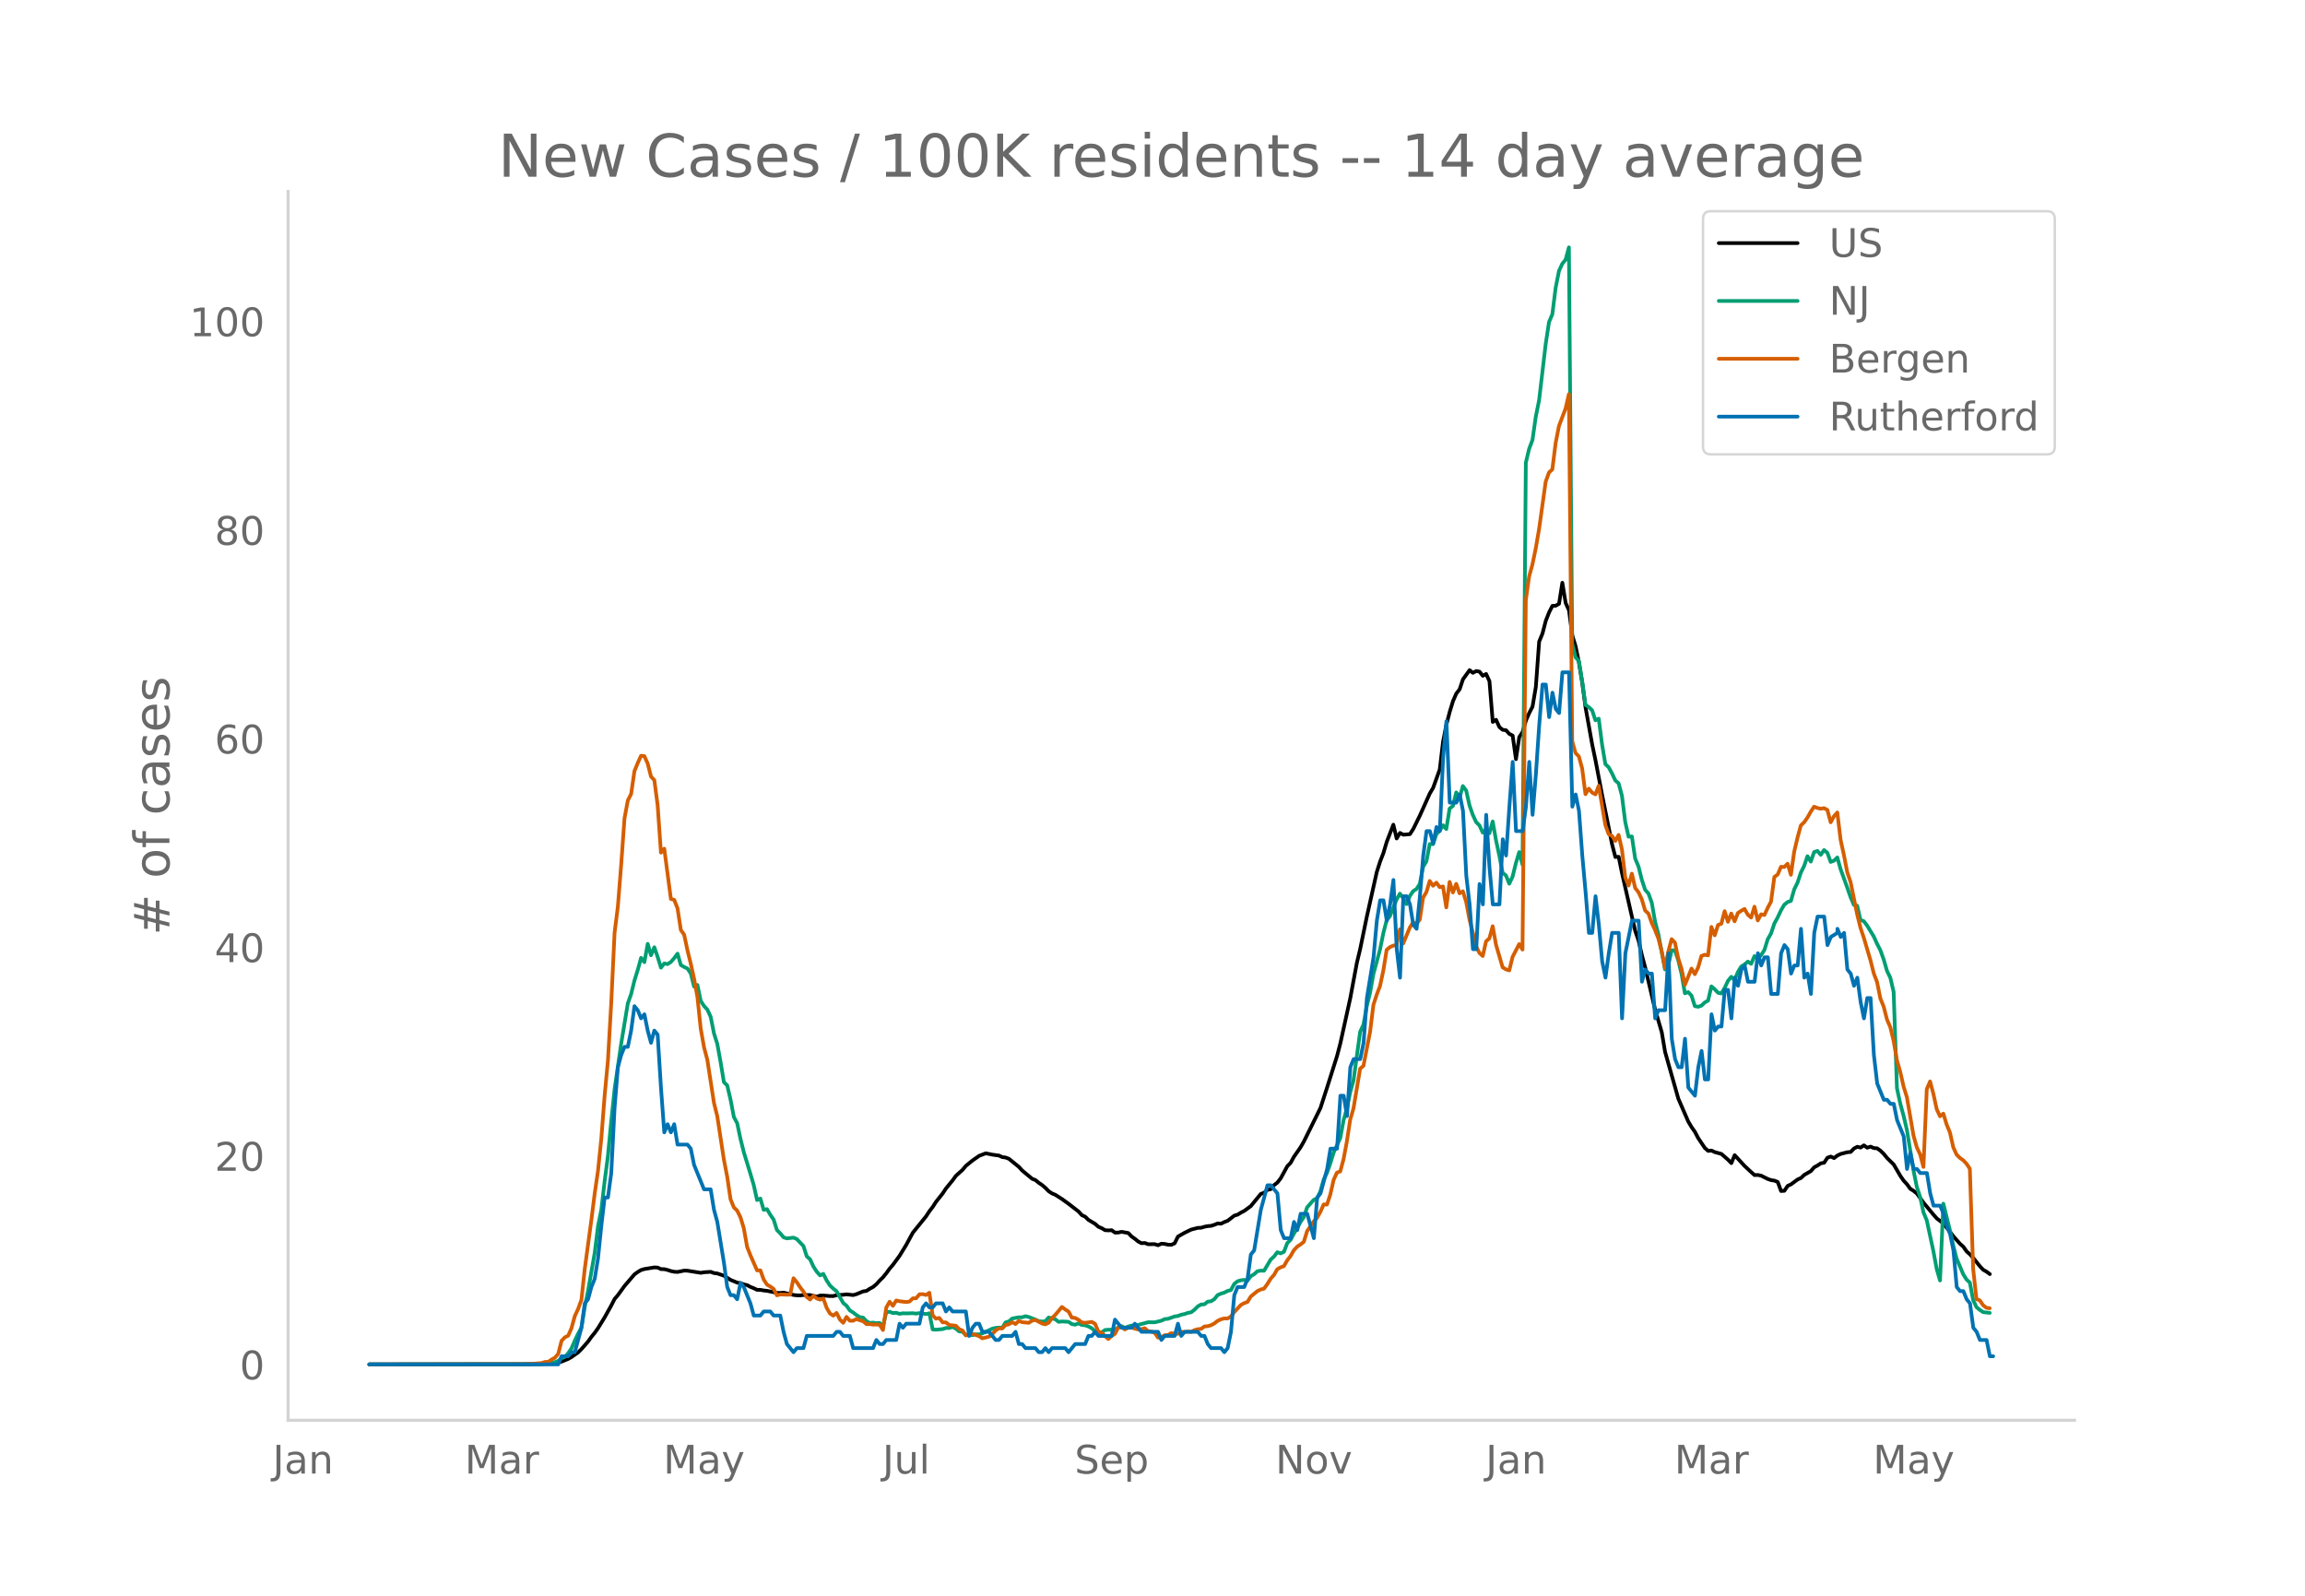 <svg height="864" viewBox="0 0 936 648" width="1248" xmlns="http://www.w3.org/2000/svg" xmlns:xlink="http://www.w3.org/1999/xlink"><defs><style>*{stroke-linecap:butt;stroke-linejoin:round}</style></defs><g id="figure_1"><path d="M0 648h936V0H0z" style="fill:#fff" id="patch_1"/><g id="axes_1"><path d="M117 576.72h725.4V77.76H117z" style="fill:none" id="patch_2"/><path clip-path="url(#p5be20d6fe8)" d="m149.973 554.039 64.6-.064 8.074-.259 2.692-.209 1.346-.222 1.346-.366 2.691-1.1 1.346-.778 2.692-1.88 1.346-1.326 2.691-3.076 1.346-1.88 1.346-1.643 1.346-1.895 2.691-4.388 2.692-4.828 1.346-2.635 1.346-1.574 2.691-3.723 4.038-4.705 1.346-.982 1.345-.795 1.346-.396 4.038-.662 1.346.074 1.345.618 1.346.026 1.346.325 1.346.444 1.346.276 1.346.085 2.691-.55 1.346.038 5.383.862 1.346-.227 2.692-.173 1.346.5 1.345.167 2.692.887 2.692 1.718 2.691 1.105 1.346.217 1.346.499 1.346.313 1.346.713 1.345.536 1.346.657 1.346.012 1.346.252 1.346.133 4.037.847 1.346.026 1.346-.136 4.037.945 1.346.156 1.346.024 1.346-.149 2.692.01 2.691.664 1.346-.452 1.346-.023 2.691.213 1.346.008 1.346-.379 2.692-.15 1.346-.179 2.691.303 1.346-.378 2.692-1.116 1.346-.196 1.345-.877 1.346-.715 1.346-1.13 1.346-1.5 1.346-1.302 1.346-1.657 1.345-1.847 1.346-1.564 2.692-3.665 2.691-4.41 2.692-4.96 5.383-6.66 1.346-2.072 1.346-1.725 1.346-2.093 2.692-3.385 1.345-2.034 2.692-3.28 1.346-1.856 2.692-2.417 1.345-1.614 2.692-2.19 2.692-1.881 2.691-1.047 2.692.55 2.692.374 1.345.621 1.346.17 1.346.518 4.038 3.283 1.345 1.476 4.038 3.356 1.346.528 1.345 1.107 1.346.9 1.346 1.153 1.346 1.372 1.346.886 1.346.561 2.691 1.717 2.692 1.938 4.037 3.118 1.346 1.489 1.346.624 1.346 1.307 2.692 1.605 1.345 1.19 1.346.566 1.346.802 1.346.096 1.346-.075 1.345.974 1.346-.034 1.346-.283 2.692.47 1.346 1.405 1.345.945 1.346 1.105 1.346.696 1.346-.093 1.346.508 2.691-.03 1.346.446 1.346-.629 1.346.1 1.346.297 1.346.04 1.345-.586 1.346-2.745 2.692-1.537 2.691-1.305 2.692-.696 1.346-.043 1.346-.413 1.346-.258 1.345-.102 1.346-.432 1.346-.55 1.346.119 1.346-.688 1.346-.505 2.691-2.088 1.346-.403 1.346-.826 1.346-.69 2.691-1.968 4.038-4.943 1.346-.459 1.345-1.182 1.346-.279 1.346-1.635 1.346-1.034 1.346-1.728 2.691-4.91 1.346-1.377 1.346-2.454 2.692-3.874 1.346-2.333 6.729-13.603 2.691-8.302 4.038-12.775 1.346-5.145 4.037-18.378 2.692-14.423 1.346-5.623 2.691-13.07 4.038-18.109 1.346-4.242 1.345-3.45 1.346-4.544 2.692-7 1.346 5.6 1.345-2.249 1.346.727 2.692-.227 1.346-2.085 2.691-5.456 4.038-8.989 1.346-2.264 2.691-7.47 1.346-11.278 1.346-6.885 1.346-5.188 1.346-4.412 1.346-3.068 1.345-1.725 1.346-4.041 2.692-3.734 1.346 1.084 1.345-.723 1.346.247 1.346 1.68 1.346-.742 1.346 2.92 1.346 16.556 1.345-.869 1.346 2.962 1.346 1.113 1.346.173 1.346 1.476 1.346.683 1.345 9.583 1.346-8.985 1.346-2.03 1.346-4.64 1.346-3.077 1.346-2.6 1.345-7.999 1.346-18.41 1.346-3.249 1.346-5.182 1.346-3.44 1.345-2.65 1.346-.046 1.346-.785 1.346-8.538 1.346 8.221 1.346 2.938 1.345 10.21 1.346 4.432 1.346 6.498 1.346 8.276 1.346 10.055 2.691 15.009 1.346 6.43 2.692 14.096 4.037 20.002 1.346 5.188 1.346-.067 1.346 6.611 4.037 17.716 1.346 5.796 1.346 3.917 1.346 5.858 1.346 5.004 4.037 17.177 2.692 9.14 1.346 7.987 5.383 18.996 2.691 6.204 1.346 3.094 1.346 2.257 1.346 1.913 1.346 2.561 2.691 3.99 1.346 1.187 1.346-.136 1.346.633 2.692.738 2.691 2.351 1.346 1.39 1.346-3.234 4.037 4.378 2.692 2.513 1.346 1.191 1.346-.043 1.345.289 2.692 1.343 1.346.466 1.346.2 1.346.544 1.345 3.669 1.346-.082 1.346-1.993 1.346-.63 2.692-1.978 1.345-.6 1.346-1.26 2.692-1.546 1.346-1.541 1.346-.729 1.345-.89 1.346-.242 1.346-2.024 1.346-.478 1.346.625 1.345-1.041 1.346-.648 2.692-.694 1.346-.105 1.346-1.388 1.345-.717 1.346.324 1.346-.903 1.346.954 1.346-.436 1.346.588 1.345.098 1.346.964 1.346 1.32 1.346 1.644 2.692 2.65 2.691 4.62 1.346 1.934 1.346 1.453 1.346 1.857 1.345.836 1.346 1.096 2.692 3.718 4.037 4.852 1.346 1.53 2.692 2.054 2.692 3.414 1.345 1.792 2.692 3.029 1.346 1.192 1.346 1.91 1.345 1.205 1.346 1.47 2.692 3.359 1.346 1.42 1.346.76 1.345 1.002h0" style="fill:none;stroke:#000;stroke-linecap:round;stroke-width:1.5" id="line2d_1"/><path clip-path="url(#p5be20d6fe8)" d="m149.973 554.04 68.637-.099 4.037-.235 2.692-.579 1.346-.538 1.346-1.046 1.345-.542 1.346-1.498 1.346-1.963 1.346-3.15 1.346-2.818 1.346-2.449 1.345-8.407 1.346-6.568 2.692-15.373 1.346-10.806 1.346-6.704 1.345-11.582 1.346-10.311 1.346-14.117 1.346-12.907 2.691-18.592 2.692-16.314 1.346-3.801 1.346-5.492 1.346-4.306 1.345-4.895 1.346 1.758 1.346-7.426 1.346 4.609 1.346-3.243 1.346 3.934 1.345 4.347 1.346-1.703 1.346.272 1.346-.868 1.346-1.557 1.346-1.82 1.345 4.613 1.346.804 1.346.627 1.346 1.99 1.346 5.354 1.345-.688 1.346 6.47 1.346 2.084 1.346 1.451 1.346 2.91 1.346 6.744 1.345 4.282 1.346 7.43 1.346 8.104 1.346 1.321 1.346 5.778 1.346 7.044 1.345 2.51 1.346 6.371 1.346 5.42 2.692 8.792 1.345 4.575 1.346 6.07 1.346-.613 1.346 4.599 1.346-.304 1.346 2.29 1.345 1.948 1.346 4.245 1.346 1.352 1.346 1.618 1.346.43 2.691-.307 1.346.586 2.692 2.82 1.346 4.197 1.346 1.182 1.345 2.94 1.346 2.081 1.346 1.502 1.346-.586 1.346 2.654 1.345 2.061 1.346 1.27 1.346 1.07 2.692 4.763 1.346 1.1 1.345 1.91 1.346.856 1.346 1.035 1.346.838 1.346.198 1.346 1.42 1.345.747 1.346-.126 1.346.204 1.346-.068 1.346 1.335 1.346-5.75 1.345-.136 1.346.518 1.346-.113 1.346.45 1.346-.245 1.345.054 2.692-.078 1.346.16 1.346-.208 2.691.395 1.346-.32 1.346 6.564 1.346.102 2.692-.245 1.345-.456 1.346.006 1.346-.439 1.346.705 1.346 1.145 1.346.095 1.345 1.363 1.346.099 1.346-.09 1.346-.282 1.346-.037 1.345-.34 4.038-1.953 1.346-.306 1.346-.123 1.345.065 1.346-2.18 1.346-.362 1.346-1.199 2.692-.5h1.345l1.346-.45 1.346.334 2.692 1.042 1.345.65 1.346.134 1.346-.079 1.346-1.54 2.692.72 1.345 1.049 1.346-.164 2.692.14 1.346.933 1.346.239 1.345-.549 1.346.668 1.346.112 1.346.484 1.346.725 1.346 1.19 1.345.722 1.346-.242 1.346-.947 1.346-.126 2.691.04 1.346-.947 1.346-.541 1.346.695 1.346-.555 1.346-.365 1.345.085 2.692-.715 2.692-.736 2.691.03 2.692-.64 1.346-.65 1.346-.13 2.691-.947 1.346-.204 1.346-.508 1.346-.269 1.346-.477 1.345-.252 1.346-1.025 1.346-1.366 1.346-.767 1.346-.068 1.346-1.083 1.345-.153 1.346-.862 1.346-1.656 1.346-.59 1.346-.404 1.346-.692 1.345-.344 1.346-2.5 1.346-1.08 1.346-.389 1.346-.18 1.346.306 1.345-1.812 1.346-.787 1.346-1.216 1.346-.238 1.346.044 2.691-4.53 1.346-1.223 1.346-1.775 1.346.463 1.346-.613 1.345-3.56 1.346-1.288 1.346-2.544 1.346-2.245 1.346-2.49 1.346-1.973 1.345-3.972 2.692-3.055 1.346-.6 1.346-2.847 1.346-4.814 1.345-2.725 1.346-3.802 1.346-4.404 2.692-5.88 1.345-7.256 1.346-4.752 1.346-6.615 1.346-4.84 2.692-19.707 1.345-2.899 1.346-7.501 1.346-5.488 1.346-7.562 2.692-9.988 1.345-6.66 1.346-5.188 1.346-1.696 2.692-6.728 1.345-2.378 1.346 1.877 1.346 2.381 1.346-3.307 1.346-1.976 1.346-.848 1.345-2.082 1.346-6.939 1.346-2.231 1.346-7.024 1.346.061 1.346-4.091 1.345-1.376 1.346-2.204 1.346 1.516 1.346-8.305 1.346-1.073 1.346-5.478 1.345 2.18 1.346-4.762 1.346 1.833 1.346 6.019 1.346 3.86 1.345 2.912 1.346 1.335 1.346 2.974 1.346-1.179 1.346 1.418 1.346-4.804 1.345 7.634 1.346 6.248 1.346 6.997 1.346 1.052 1.346 3.349 1.346-2.865 1.345-5.467 1.346-4.497 1.346 5.127 1.346-163.242 1.346-5.658 1.346-3.553 1.345-9.453 1.346-6.68 2.692-22.953 1.346-8.833 1.345-3.165 1.346-10.764 1.346-6.8 1.346-2.943 1.346-1.662 1.346-4.994 1.345 160.919 1.346 5.576 1.346 1.407 1.346 8.281 1.346 9.61 1.346.896 1.345 1.274 1.346 4.067 1.346-.647 1.346 10.45 1.346 7.993 1.346 1.29 1.345 2.47 1.346 2.889 1.346 1.151 1.346 5.032 1.346 10.655 1.345 5.992 1.346-.095 1.346 8.986 1.346 3.202 1.346 5.39 1.346 4.084 1.345 1.498 1.346 3.714 1.346 7.678 1.346 5.167 2.692 14.274 1.345-1.646 1.346-6.125 1.346.045 1.346 4.026 1.346 5.56 1.345 7.838 1.346-.487 1.346 1.427 1.346 4.265 1.346.276 1.346-.467 1.345-1.288 1.346-.756 1.346-5.78 1.346 1.171 1.346 1.424 1.346.283 1.345-2.221 1.346-2.875 1.346-1.666 1.346 1.352 1.346-3.297 1.346-2.238 1.345-.814 1.346-1.182 1.346.913 1.346-3.134 1.346 1.09 1.345-1.458 1.346-2.116 1.346-4.357 1.346-2.364 1.346-4.043 1.346-2.446 1.345-2.875 1.346-2.306 1.346-1.094 1.346-.443 1.346-4.71 1.346-2.723 1.345-4.07 1.346-2.722 1.346-3.938 1.346 2.194 1.346-3.87 1.346-.467 1.345 1.581 1.346-1.918 1.346 1.09 1.346 3.717 1.346-.494 1.345-1.322 1.346 4.79 2.692 7.443 1.346 3.9 1.346 3.13 1.345.358 1.346 5.757 1.346.504 1.346 1.782 2.692 4.428 1.345 2.974 1.346 2.61 1.346 3.754 1.346 4.629 1.346 2.78 1.346 5.767 1.345 39.11 1.346 6.234 1.346 4.946 1.346 5.702 2.691 16.545 1.346 6.647 1.346 4.087 1.346 6.251 1.346 3.223 2.691 12.55 1.346 7.265 1.346 4.616 1.346-31.193 2.692 10.86 1.345 6.186 1.346 5.225 2.692 6.377 1.346 2.163 1.345 1.223 1.346 7.103 1.346 2.902 1.346 1.073 1.346.927 2.691.3h0" style="fill:none;stroke:#009e73;stroke-linecap:round;stroke-width:1.5" id="line2d_2"/><path clip-path="url(#p5be20d6fe8)" d="m149.973 554.04 61.908-.097 4.037-.13 4.038-.325 1.345-.454 1.346-.033 1.346-.94 1.346-.747 1.346-1.558 1.346-5.29 1.345-1.429 1.346-.649 1.346-3.051 1.346-4.9 1.346-2.922 1.346-3.7 1.345-12.496 2.692-19.929 1.346-10.71 1.346-9.218 1.346-13.113 1.345-17.397 1.346-14.313 1.346-23.434 1.346-28.367 1.346-10.776 1.345-16.975 1.346-18.792 1.346-7.238 1.346-2.662 1.346-9.282 1.346-3.278 1.345-2.954 1.346.162 1.346 3.019 1.346 5.29 1.346 1.428 1.346 10.16 1.345 19.279 1.346-1.59 2.692 20.415 1.346.357 1.346 3.44 1.345 8.796 1.346 1.915 1.346 6.329 1.346 5.485 1.346 6.07 1.345 7.367 1.346 12.886 1.346 7.595 1.346 5.063 2.692 17.527 1.345 5.42 2.692 17.656 1.346 6.946 1.346 9.088 1.346 3.31 1.345 1.299 1.346 2.726 1.346 4.415 1.346 7.594 1.346 3.408 2.691 6.135 1.346-.033 1.346 3.733 1.346 2.077 1.346.779 1.345.974 1.346 2.596 1.346-.357 2.692.098 1.346-.033 1.345-6.653 1.346 1.622 1.346 2.045 1.346 1.753 1.346 2.207 1.346 1.038 1.345-1.525 1.346 1.071 1.346.487 1.346-.454 1.346 3.765 1.345 2.304 1.346.876 1.346-1.103 1.346 2.694 1.346 1.33 1.346-2.401 1.345 1.558h1.346l1.346-.714 1.346.519 1.346.357 1.346 1.2h1.345l1.346.195 1.346-.032 1.346.097 1.346 2.143 1.346-9.12 1.345-2.37 1.346 1.655 1.346-2.142 1.346.292 2.691.325 1.346-.195 1.346-1.298 1.346-.033 1.346-1.59 1.346-.098 1.345.357 1.346-.908 1.346 9.185 1.346 1.33 1.346-.291 1.346 1.785 1.345.032 1.346 1.039 2.692.324 1.346 1.364 1.346.551 1.345 2.013 1.346-.78 1.346.098 2.692.974 1.345.876 2.692-.65 1.346-1.103 1.346-1.46 1.346-.844 1.345.065 1.346-1.428 1.346-.292 1.346-.844 1.346.746 1.346-1.266 1.345.52 2.692.26 1.346-.877 1.346-.292 2.691 1.46 1.346.325 1.346-.649 1.346-1.883 1.346-1.298 2.691-3.213 1.346 1.006 1.346.844 1.346 2.467 1.346.13 1.345.746 1.346 1.071 1.346.162 2.692-.357 1.346.747 1.345 3.18 1.346.52 2.692 2.5 1.346-1.267 1.345-.844 1.346-2.564 1.346-.227 1.346 1.006 1.346-.746 1.346-.065 1.345.487 1.346.324 1.346-.13 1.346-.357 1.346 1.169 1.346.195 1.345.454 1.346 1.98 1.346-.162 1.346-.78 1.346-.13 1.346-.746 1.345.325 1.346-.033 1.346-.843 1.346.13 1.346-.195 1.345.13 1.346-.715 1.346-.389 1.346-.13 1.346-.974 1.346-.13 1.345-.389 1.346-.714 1.346-1.071 1.346-.617 1.346-.357 1.346.033 1.345-.812 1.346-1.785 2.692-2.888 1.346-.747 1.346-.487 1.345-2.207 2.692-2.207 1.346-.65 1.346-.356 1.345-1.85 1.346-2.175 1.346-1.525 1.346-2.337 1.346-.747 1.346-.486 1.345-2.37 1.346-1.72 1.346-2.37 1.346-1.46 1.346-.876 1.346-1.071 1.345-4.35 2.692-3.96 1.346-1.427 1.346-2.435 1.346-3.018 1.345.032 1.346-4.057 1.346-5.94 1.346-2.953 1.346-.487 1.345-4.998 1.346-7.206 1.346-8.795 1.346-4.642 2.692-16.098 1.345-1.136 2.692-13.795 1.346-10.938 1.346-4.154 1.346-3.538 1.345-6.296 1.346-8.374 1.346-1.136 1.346-.584 1.346-.26 1.345-6.362 1.346 5.745 2.692-6.491 1.346-2.11 1.346.747 1.345-1.883 1.346-8.893 1.346-2.24 1.346-4.511 1.346 1.947 1.346-1.266 1.345 1.818 1.346-.26 1.346 8.504 1.346-10.354 1.346 4.285 1.346-3.506 1.345 3.863 1.346-.844 1.346 4.317 1.346 7.173 1.346 5.193 1.345 5.68 1.346 2.694 1.346 1.233 1.346-5.972 1.346-1.169 1.346-4.966 1.345 7.498 2.692 9.218 1.346.811 1.346.422 1.346-5.485 2.691-5.193 1.346 2.207 1.346-141.902 1.346-9.607 1.346-4.9 1.345-6.525 1.346-7.79 2.692-19.311 1.346-3.7 1.345-1.233 1.346-10.744 1.346-6.88 2.692-7.109 1.346-5.842 1.345 140.928 1.346 4.836 1.346 1.33 1.346 4.934 1.346 10.419 1.346-2.24 1.345 1.59 1.346.747 1.346-3.505 2.692 15.936 1.346 3.7 1.345.714 1.346 2.045 1.346-2.434 1.346 5.874 1.346 11.393 1.345 3.278 1.346-4.804 1.346 5.81 1.346 1.72 1.346 2.857 1.346 4.576 1.345 1.233 1.346 3.798 1.346 2.888 1.346 3.408 1.346 5.258 1.346 6.784 1.345-6.719 1.346-5.03 1.346 1.395 1.346 6.427 1.346 4.251 1.345 6.524 2.692-6.653 1.346 2.272 1.346-2.727 1.346-4.674 1.345-.486 1.346.26 1.346-11.555 1.346 3.408 1.346-4.187 1.346-.52 1.345-5.095 1.346 4.316 1.346-3.375 1.346 3.18 1.346-3.375 1.346-.909 1.345-.746 1.346 2.337 1.346 1.168 1.346-4.414 1.346 5.583 1.345-2.5 1.346.293 1.346-2.922 1.346-2.531 1.346-9.997 1.346-.974 1.345-3.148 1.346.065 1.346-1.33 1.346 4.51 1.346-9.444 1.346-5.68 1.345-4.934 1.346-1.265 1.346-1.948 1.346-2.37 1.346-2.012 1.346.52 1.345.292 1.346-.227 1.346.714 1.346 5.03 1.346-2.466 1.345-1.526 1.346 11.133 1.346 6.2 1.346 6.913 1.346 3.992 2.691 13.145 1.346 5.453 1.346 4.024 2.692 9.12 1.346 5.324 1.345 3.57 1.346 6.653 1.346 3.344 1.346 5.225 1.346 3.116 1.346 5.583 1.345 7.854 1.346 4.706 1.346 5.94 1.346 4.317 2.691 15.611 1.346 4.772 1.346 2.856 1.346 5.096 1.346-31.581 1.346-3.148 1.345 5.063 1.346 6.2 1.346 2.888 1.346-1.071 1.346 4.414 1.346 3.278 1.345 5.972 1.346 2.954 1.346 1.363 1.346.941 1.346 1.428 1.345 2.013 1.346 40.7 1.346 12.27 1.346.486 1.346 1.98 1.346 1.039 1.345.194h0" style="fill:none;stroke:#d55e00;stroke-linecap:round;stroke-width:1.5" id="line2d_3"/><path clip-path="url(#p5be20d6fe8)" d="M149.973 554.04h76.712l1.346-3.306h2.691l1.346-1.653h1.346l2.692-9.919 1.345-9.918 1.346-1.653 1.346-4.96 1.346-3.306 1.346-8.265 1.346-13.225 1.345-11.571h1.346l1.346-9.919 1.346-26.45 1.346-16.53 1.345-4.96 1.346-3.305h1.346l1.346-6.613 1.346-9.918 1.346 1.653 1.345 3.306 1.346-1.653 1.346 6.612 1.346 4.96 1.346-4.96 1.346 1.653 1.345 21.49 1.346 18.184 1.346-3.306 1.346 3.306 1.346-3.306 1.346 8.266h4.037l1.346 1.653 1.346 6.612 4.037 9.918h2.692l1.346 8.266 1.345 4.96 2.692 16.53 1.346 9.918 1.346 3.307h1.346l1.345 1.653 1.346-6.613 1.346 1.653 2.692 6.613 1.345 4.959h2.692l1.346-1.653h2.692l1.345 1.653h2.692l1.346 6.612 1.346 4.96 2.691 3.306 1.346-1.653h2.692l1.346-4.96h10.766l1.346-1.653h1.346l1.346 1.653h2.691l1.346 4.96h8.075l1.346-3.306 1.346 1.653h1.346l1.346-1.653h4.037l1.346-6.613 1.346 1.653 1.345-1.653h5.384l1.346-6.612 1.345-1.653 1.346 1.653h1.346l1.346-1.653h2.692l1.345 3.306 1.346-1.653 1.346 1.653h5.383l1.346 9.918 1.346-3.306 1.346-1.653h1.346l1.345 3.306h2.692l2.692 3.307h1.346l1.345-1.654h4.038l1.346-1.653 1.346 4.96h1.345l1.346 1.653h4.038l1.345 1.653h1.346l1.346-1.653 1.346 1.653 1.346-1.653h5.383l1.346 1.653 2.692-3.306h4.037l1.346-3.307h1.346l1.346-1.653 1.345 1.653h5.384l1.345-6.612 2.692 3.306h4.038l1.345-1.653 2.692 3.306h6.73l1.345 3.307 1.346-1.654h4.037l1.346-4.959 1.346 4.96 1.346-1.654h5.383l1.346 1.653h1.346l1.346 3.307 1.345 1.653h4.038l1.346 1.653 1.346-1.653 1.345-6.613 1.346-14.877 1.346-3.307h2.692l1.346-3.306 1.345-9.918 1.346-1.653L512 491.223l2.691-9.919h1.346l2.692 3.307 1.346 14.877 1.346 3.306h2.691l1.346-6.612 1.346 3.306 1.346-6.612h2.691l2.692 9.918 1.346-16.53 1.346-1.653 2.691-9.919 1.346-8.265h2.692l1.346-21.49h1.345l1.346 8.265 1.346-19.837 1.346-3.306h2.692l1.345-6.612 1.346-18.184 2.692-16.531 1.346-14.878 1.346-8.265h1.345l1.346 8.265 1.346-6.612 1.346-9.919 1.346 28.103 1.345 11.571 1.346-33.061h1.346l1.346 3.306 1.346 8.265 1.346 1.653 1.345-13.224 1.346-16.531 1.346-9.919h1.346l1.346 4.96 1.346-6.613 1.345 1.653 1.346-29.755 1.346-14.878 1.346 33.062h2.692l1.345-3.306 1.346 6.612 1.346 26.45 1.346 11.57 1.346 18.185h1.345l1.346-26.45 1.346 8.266 1.346-36.368 1.346 21.49 1.346 14.878h2.691l1.346-26.45 1.346 6.613 1.346-19.837 1.346-18.184 1.345 28.102h2.692l1.346-9.918 1.346-18.184 1.346 21.49 1.345-16.53 1.346-19.838 1.346-16.53h1.346l1.346 13.224 1.345-9.918 1.346 6.612 1.346 1.653 1.346-16.53h2.692l1.345 54.55 1.346-4.958 1.346 6.612 1.346 18.184 1.346 14.878 1.346 16.53h1.345l1.346-14.877 1.346 11.571 1.346 14.878 1.346 6.612 1.346-9.918 1.345-8.266h2.692l1.346 34.715 1.346-26.45 2.691-13.224h2.692l1.346 24.796 1.346-4.959 1.345 1.653h1.346l1.346 18.184 1.346-3.306h2.692l1.345-23.143 1.346 34.714 1.346 8.266 1.346 3.306h1.346l1.345-11.572 1.346 19.837 2.692 3.307 1.346-11.572 1.346-6.612 1.345 11.571h1.346l1.346-26.449 1.346 6.612 1.346-1.653h1.346l1.345-14.877h1.346l1.346 11.571 1.346-16.53 1.346 3.305 1.346-6.612 1.345-1.653 1.346 6.612h2.692l1.346-11.571 1.345 4.959 1.346-3.306h1.346l1.346 14.878h2.692l1.345-16.531 1.346-3.306 1.346 1.653 1.346 9.918 1.346-3.306h1.346l1.345-14.878 1.346 19.837 1.346-1.653 1.346 8.266 1.346-24.797 1.346-6.612h2.691l1.346 11.572 1.346-3.307 2.691-1.653v-1.653l1.346 3.306 1.346-1.653 1.346 14.878 1.346 1.653 1.346 4.96 1.345-3.307 1.346 9.919 1.346 6.612 1.346-8.265h1.346l1.346 23.143 1.345 11.571 2.692 6.613h1.346l1.346 1.653h1.346l1.345 6.612 2.692 6.612 1.346 13.225 1.346-6.612 1.345 6.612h1.346l1.346 1.653h2.692l1.346 8.266 1.345 4.959h2.692l1.346 3.306 1.346 4.96 1.346 3.305 1.345 6.613 1.346 14.877 1.346 1.654h1.346l1.346 3.306 1.345 1.653 1.346 9.918 1.346 1.653 1.346 3.307h2.692l1.345 6.612h1.346" style="fill:none;stroke:#0072b2;stroke-linecap:round;stroke-width:1.5" id="line2d_4"/><path d="M117 576.72V77.76" style="fill:none;stroke:#d3d3d3;stroke-linecap:square;stroke-linejoin:miter;stroke-width:1.25" id="patch_3"/><path d="M117 576.72h725.4" style="fill:none;stroke:#d3d3d3;stroke-linecap:square;stroke-linejoin:miter;stroke-width:1.25" id="patch_4"/><g id="matplotlib.axis_1"><g id="xtick_1"><g style="fill:#696969" transform="matrix(.16 0 0 -.16 110.724 598.378)" id="text_1"><defs><path d="M9.813 72.906h9.859V5.078q0-13.187-5-19.14-5-5.954-16.094-5.954h-3.75v8.297h3.078q6.531 0 9.219 3.672Q9.813-4.39 9.813 5.078z" id="DejaVuSans-74"/><path d="M34.281 27.484q-10.89 0-15.093-2.484-4.204-2.484-4.204-8.5 0-4.781 3.157-7.594 3.156-2.797 8.562-2.797 7.485 0 12 5.297 4.516 5.297 4.516 14.078v2zm17.922 3.72V0H43.22v8.297Q40.14 3.328 35.547.953q-4.594-2.375-11.234-2.375-8.391 0-13.36 4.719Q6 8.016 6 15.922q0 9.219 6.172 13.906 6.187 4.688 18.437 4.688h12.61v.89q0 6.203-4.078 9.594-4.078 3.39-11.453 3.39-4.688 0-9.141-1.124-4.438-1.125-8.531-3.375v8.312q4.921 1.906 9.562 2.844 4.64.953 9.031.953 11.875 0 17.735-6.156 5.86-6.14 5.86-18.64z" id="DejaVuSans-97"/><path d="M54.89 33.016V0h-8.984v32.719q0 7.765-3.031 11.61-3.031 3.858-9.078 3.858-7.281 0-11.484-4.64-4.204-4.625-4.204-12.64V0H9.08v54.688h9.03v-8.5q3.235 4.937 7.594 7.374Q30.078 56 35.797 56q9.422 0 14.25-5.828 4.844-5.828 4.844-17.156z" id="DejaVuSans-110"/></defs><use xlink:href="#DejaVuSans-74"/><use x="29.492" xlink:href="#DejaVuSans-97"/><use x="90.771" xlink:href="#DejaVuSans-110"/></g></g><g id="xtick_2"><g style="fill:#696969" transform="matrix(.16 0 0 -.16 188.712 598.378)" id="text_2"><defs><path d="M9.813 72.906h14.703l18.593-49.61 18.703 49.61h14.704V0H66.89v64.016l-18.797-50h-9.907l-18.796 50V0H9.813z" id="DejaVuSans-77"/><path d="M41.11 46.297q-1.516.875-3.297 1.281Q36.03 48 33.89 48q-7.625 0-11.703-4.953-4.079-4.953-4.079-14.234V0H9.08v54.688h9.03v-8.5q2.844 4.984 7.375 7.39Q30.031 56 36.531 56q.922 0 2.047-.125 1.125-.11 2.484-.36z" id="DejaVuSans-114"/></defs><use xlink:href="#DejaVuSans-77"/><use x="86.279" xlink:href="#DejaVuSans-97"/><use x="147.559" xlink:href="#DejaVuSans-114"/></g></g><g id="xtick_3"><g style="fill:#696969" transform="matrix(.16 0 0 -.16 269.361 598.378)" id="text_3"><defs><path d="M32.172-5.078q-3.797-9.766-7.422-12.735-3.61-2.984-9.656-2.984H7.906v7.516h5.282q3.703 0 5.75 1.765Q21-9.766 23.483-3.219l1.61 4.094-22.11 53.813H12.5l17.094-42.766 17.093 42.766h9.516z" id="DejaVuSans-121"/></defs><use xlink:href="#DejaVuSans-77"/><use x="86.279" xlink:href="#DejaVuSans-97"/><use x="147.559" xlink:href="#DejaVuSans-121"/></g></g><g id="xtick_4"><g style="fill:#696969" transform="matrix(.16 0 0 -.16 358.344 598.378)" id="text_4"><defs><path d="M8.5 21.578v33.11h8.984V21.922q0-7.766 3.016-11.656 3.031-3.875 9.094-3.875 7.265 0 11.484 4.64 4.234 4.64 4.234 12.656v31h8.985V0h-8.984v8.406Q42.047 3.422 37.718 1q-4.313-2.422-10.032-2.422-9.421 0-14.312 5.86Q8.5 10.296 8.5 21.578zM31.11 56z" id="DejaVuSans-117"/><path d="M9.422 75.984h8.984V0H9.422z" id="DejaVuSans-108"/></defs><use xlink:href="#DejaVuSans-74"/><use x="29.492" xlink:href="#DejaVuSans-117"/><use x="92.871" xlink:href="#DejaVuSans-108"/></g></g><g id="xtick_5"><g style="fill:#696969" transform="matrix(.16 0 0 -.16 436.358 598.378)" id="text_5"><defs><path d="M53.516 70.516V60.89q-5.61 2.687-10.594 4-4.984 1.328-9.625 1.328-8.047 0-12.422-3.125t-4.375-8.89q0-4.845 2.906-7.313 2.907-2.453 11.016-3.97l5.953-1.218q11.031-2.11 16.281-7.406 5.25-5.297 5.25-14.172 0-10.61-7.11-16.078-7.093-5.469-20.812-5.469-5.172 0-11.015 1.172Q13.14.922 6.89 3.219v10.156q6-3.36 11.765-5.078 5.766-1.703 11.328-1.703 8.438 0 13.032 3.312 4.593 3.328 4.593 9.485 0 5.359-3.297 8.39-3.296 3.032-10.812 4.547L27.484 33.5q-11.03 2.188-15.968 6.875-4.922 4.688-4.922 13.047 0 9.672 6.812 15.234 6.813 5.563 18.766 5.563 5.14 0 10.453-.938 5.328-.922 10.89-2.765z" id="DejaVuSans-83"/><path d="M56.203 29.594v-4.39H14.891q.593-9.282 5.593-14.142 5-4.859 13.938-4.859 5.172 0 10.031 1.266 4.86 1.265 9.656 3.812v-8.5Q49.266.734 44.187-.344 39.11-1.422 33.892-1.422q-13.094 0-20.735 7.61-7.64 7.625-7.64 20.625 0 13.421 7.25 21.296Q20.016 56 32.328 56q11.031 0 17.453-7.11 6.422-7.093 6.422-19.296zm-8.984 2.64q-.094 7.36-4.125 11.75-4.032 4.407-10.672 4.407-7.516 0-12.031-4.25-4.516-4.25-5.203-11.97z" id="DejaVuSans-101"/><path d="M18.11 8.203v-29H9.077v75.484h9.031v-8.296q2.844 4.875 7.157 7.234Q29.594 56 35.594 56q9.968 0 16.187-7.906 6.235-7.907 6.235-20.797T51.78 6.484q-6.218-7.906-16.187-7.906-6 0-10.328 2.375-4.313 2.375-7.157 7.25zm30.578 19.094q0 9.906-4.079 15.547-4.078 5.64-11.203 5.64-7.14 0-11.218-5.64-4.079-5.64-4.079-15.547 0-9.906 4.078-15.547 4.079-5.64 11.22-5.64 7.124 0 11.202 5.64t4.078 15.547z" id="DejaVuSans-112"/></defs><use xlink:href="#DejaVuSans-83"/><use x="63.477" xlink:href="#DejaVuSans-101"/><use x="125" xlink:href="#DejaVuSans-112"/></g></g><g id="xtick_6"><g style="fill:#696969" transform="matrix(.16 0 0 -.16 517.918 598.378)" id="text_6"><defs><path d="M9.813 72.906h13.28l32.329-60.984v60.984h9.562V0h-13.28L19.39 60.984V0H9.813z" id="DejaVuSans-78"/><path d="M30.61 48.39q-7.22 0-11.422-5.64-4.204-5.64-4.204-15.453 0-9.813 4.172-15.453 4.188-5.64 11.453-5.64 7.188 0 11.375 5.655 4.203 5.672 4.203 15.438 0 9.719-4.203 15.406-4.187 5.688-11.375 5.688zm0 7.61q11.718 0 18.406-7.625 6.703-7.61 6.703-21.078 0-13.422-6.703-21.078-6.688-7.64-18.407-7.64-11.765 0-18.437 7.64-6.656 7.656-6.656 21.078 0 13.469 6.656 21.078Q18.844 56 30.609 56z" id="DejaVuSans-111"/><path d="M2.984 54.688H12.5L29.594 8.797l17.093 45.89h9.516L35.687 0H23.485z" id="DejaVuSans-118"/></defs><use xlink:href="#DejaVuSans-78"/><use x="74.805" xlink:href="#DejaVuSans-111"/><use x="135.986" xlink:href="#DejaVuSans-118"/></g></g><g id="xtick_7"><g style="fill:#696969" transform="matrix(.16 0 0 -.16 603.296 598.378)" id="text_7"><use xlink:href="#DejaVuSans-74"/><use x="29.492" xlink:href="#DejaVuSans-97"/><use x="90.771" xlink:href="#DejaVuSans-110"/></g></g><g id="xtick_8"><g style="fill:#696969" transform="matrix(.16 0 0 -.16 679.938 598.378)" id="text_8"><use xlink:href="#DejaVuSans-77"/><use x="86.279" xlink:href="#DejaVuSans-97"/><use x="147.559" xlink:href="#DejaVuSans-114"/></g></g><g id="xtick_9"><g style="fill:#696969" transform="matrix(.16 0 0 -.16 760.587 598.378)" id="text_9"><use xlink:href="#DejaVuSans-77"/><use x="86.279" xlink:href="#DejaVuSans-97"/><use x="147.559" xlink:href="#DejaVuSans-121"/></g></g></g><g id="matplotlib.axis_2"><g id="ytick_1"><g style="fill:#696969" transform="matrix(.16 0 0 -.16 97.32 560.119)" id="text_10"><defs><path d="M31.781 66.406q-7.61 0-11.453-7.5Q16.5 51.422 16.5 36.375q0-14.984 3.828-22.484 3.844-7.5 11.453-7.5 7.672 0 11.5 7.5 3.844 7.5 3.844 22.484 0 15.047-3.844 22.531-3.828 7.5-11.5 7.5zm0 7.813q12.266 0 18.735-9.703 6.468-9.688 6.468-28.141 0-18.406-6.468-28.11-6.47-9.687-18.735-9.687-12.25 0-18.718 9.688-6.47 9.703-6.47 28.109 0 18.453 6.47 28.14Q19.53 74.22 31.78 74.22z" id="DejaVuSans-48"/></defs><use xlink:href="#DejaVuSans-48"/></g></g><g id="ytick_2"><g style="fill:#696969" transform="matrix(.16 0 0 -.16 87.14 475.401)" id="text_11"><defs><path d="M19.188 8.297h34.421V0H7.33v8.297q5.609 5.812 15.296 15.594 9.703 9.797 12.188 12.64 4.734 5.313 6.609 9 1.89 3.688 1.89 7.25 0 5.813-4.078 9.469-4.078 3.672-10.625 3.672-4.64 0-9.797-1.61-5.14-1.609-11-4.89v9.969Q13.767 71.78 18.938 73q5.188 1.219 9.485 1.219 11.328 0 18.062-5.672 6.735-5.656 6.735-15.125 0-4.5-1.688-8.531-1.672-4.016-6.125-9.485-1.218-1.422-7.765-8.187-6.532-6.766-18.453-18.922z" id="DejaVuSans-50"/></defs><use xlink:href="#DejaVuSans-50"/><use x="63.623" xlink:href="#DejaVuSans-48"/></g></g><g id="ytick_3"><g style="fill:#696969" transform="matrix(.16 0 0 -.16 87.14 390.683)" id="text_12"><defs><path d="M37.797 64.313 12.89 25.39h24.906zm-2.594 8.593H47.61V25.391h10.407v-8.203H47.609V0h-9.812v17.188H4.89v9.515z" id="DejaVuSans-52"/></defs><use xlink:href="#DejaVuSans-52"/><use x="63.623" xlink:href="#DejaVuSans-48"/></g></g><g id="ytick_4"><g style="fill:#696969" transform="matrix(.16 0 0 -.16 87.14 305.965)" id="text_13"><defs><path d="M33.016 40.375q-6.641 0-10.532-4.547-3.875-4.531-3.875-12.437 0-7.86 3.875-12.438 3.891-4.562 10.532-4.562 6.64 0 10.515 4.562 3.875 4.578 3.875 12.438 0 7.906-3.875 12.437-3.875 4.547-10.515 4.547zm19.578 30.922v-8.984q-3.719 1.75-7.5 2.671-3.782.938-7.5.938-9.766 0-14.922-6.594-5.14-6.594-5.875-19.922 2.875 4.25 7.219 6.516 4.359 2.266 9.578 2.266 10.984 0 17.36-6.672 6.374-6.657 6.374-18.125 0-11.235-6.64-18.032-6.641-6.78-17.672-6.78-12.657 0-19.344 9.687-6.688 9.703-6.688 28.109 0 17.281 8.204 27.563 8.203 10.28 22.015 10.28 3.719 0 7.5-.734t7.89-2.187z" id="DejaVuSans-54"/></defs><use xlink:href="#DejaVuSans-54"/><use x="63.623" xlink:href="#DejaVuSans-48"/></g></g><g id="ytick_5"><g style="fill:#696969" transform="matrix(.16 0 0 -.16 87.14 221.248)" id="text_14"><defs><path d="M31.781 34.625q-7.031 0-11.062-3.766-4.016-3.765-4.016-10.343 0-6.594 4.016-10.36Q24.75 6.391 31.78 6.391q7.032 0 11.078 3.78 4.063 3.798 4.063 10.345 0 6.578-4.031 10.343-4.016 3.766-11.11 3.766zm-9.86 4.188q-6.343 1.562-9.89 5.906Q8.5 49.079 8.5 55.329q0 8.733 6.219 13.812 6.234 5.078 17.062 5.078 10.89 0 17.094-5.078 6.203-5.079 6.203-13.813 0-6.25-3.547-10.61-3.531-4.343-9.828-5.906 7.125-1.656 11.094-6.5 3.984-4.828 3.984-11.796 0-10.61-6.468-16.282-6.47-5.656-18.532-5.656-12.047 0-18.531 5.656-6.469 5.672-6.469 16.282 0 6.968 4 11.797 4.016 4.843 11.14 6.5zM18.314 54.39q0-5.657 3.53-8.828 3.548-3.172 9.938-3.172 6.36 0 9.938 3.172 3.593 3.171 3.593 8.828 0 5.672-3.593 8.843-3.578 3.172-9.938 3.172-6.39 0-9.937-3.172-3.532-3.172-3.532-8.843z" id="DejaVuSans-56"/></defs><use xlink:href="#DejaVuSans-56"/><use x="63.623" xlink:href="#DejaVuSans-48"/></g></g><g id="ytick_6"><g style="fill:#696969" transform="matrix(.16 0 0 -.16 76.96 136.53)" id="text_15"><defs><path d="M12.406 8.297h16.11v55.625l-17.532-3.516v8.985l17.438 3.515h9.86V8.296H54.39V0H12.406z" id="DejaVuSans-49"/></defs><use xlink:href="#DejaVuSans-49"/><use x="63.623" xlink:href="#DejaVuSans-48"/><use x="127.246" xlink:href="#DejaVuSans-48"/></g></g><g style="fill:#696969" transform="matrix(0 -.2 -.2 0 68.8 379.813)" id="text_16"><defs><path d="M51.125 44H36.922l-4.11-16.313h14.313zm-7.328 27.781-5.078-20.265h14.265L58.11 71.78h7.813L60.89 51.516h15.234V44h-17.14l-4-16.313h15.53V20.22H53.079L48 0h-7.813l5.032 20.219H30.906L25.875 0h-7.86l5.079 20.219H7.719v7.468h17.187L29 44H13.281v7.516h17.625l4.985 20.265z" id="DejaVuSans-35"/><path d="M37.11 75.984V68.5h-8.594q-4.828 0-6.72-1.953-1.874-1.953-1.874-7.031v-4.828h14.797v-6.985H19.922V0H10.89v47.703H2.297v6.984h8.594V58.5q0 9.125 4.25 13.297 4.25 4.187 13.468 4.187z" id="DejaVuSans-102"/><path d="M48.781 52.594v-8.407q-3.812 2.11-7.64 3.157-3.828 1.047-7.735 1.047-8.75 0-13.593-5.547-4.829-5.532-4.829-15.547 0-10.016 4.829-15.563 4.843-5.53 13.593-5.53 3.907 0 7.735 1.046 3.828 1.047 7.64 3.156V2.094Q45.016.344 40.984-.531q-4.015-.89-8.562-.89-12.36 0-19.64 7.765-7.266 7.765-7.266 20.953 0 13.375 7.343 21.031Q20.22 56 33.016 56q4.14 0 8.093-.86 3.953-.843 7.672-2.546z" id="DejaVuSans-99"/><path d="M44.281 53.078v-8.5q-3.797 1.953-7.906 2.922-4.094.984-8.5.984-6.688 0-10.031-2.047-3.344-2.046-3.344-6.156 0-3.125 2.39-4.906 2.391-1.781 9.626-3.39l3.078-.688q9.562-2.047 13.593-5.781 4.032-3.735 4.032-10.422 0-7.625-6.032-12.078-6.03-4.438-16.578-4.438-4.39 0-9.156.86Q10.688.296 5.422 2v9.281q4.984-2.594 9.812-3.89 4.829-1.282 9.579-1.282 6.343 0 9.75 2.172 3.421 2.172 3.421 6.125 0 3.656-2.468 5.61-2.453 1.953-10.813 3.765l-3.125.735q-8.344 1.75-12.062 5.39-3.704 3.64-3.704 9.985 0 7.718 5.47 11.906Q16.75 56 26.811 56q4.97 0 9.36-.734 4.406-.72 8.11-2.188z" id="DejaVuSans-115"/></defs><use xlink:href="#DejaVuSans-35"/><use x="83.789" xlink:href="#DejaVuSans-32"/><use x="115.576" xlink:href="#DejaVuSans-111"/><use x="176.758" xlink:href="#DejaVuSans-102"/><use x="211.963" xlink:href="#DejaVuSans-32"/><use x="243.75" xlink:href="#DejaVuSans-99"/><use x="298.73" xlink:href="#DejaVuSans-97"/><use x="360.01" xlink:href="#DejaVuSans-115"/><use x="412.109" xlink:href="#DejaVuSans-101"/><use x="473.633" xlink:href="#DejaVuSans-115"/></g></g><g style="fill:#696969" transform="matrix(.24 0 0 -.24 202.252 71.76)" id="text_17"><defs><path d="M4.203 54.688h8.985l11.234-42.672 11.172 42.672h10.593l11.235-42.672 11.187 42.672h8.985L63.28 0H52.688L40.922 44.828 29.109 0H18.5z" id="DejaVuSans-119"/><path d="M64.406 67.281v-10.39q-4.984 4.64-10.625 6.922-5.64 2.296-11.984 2.296-12.5 0-19.14-7.64-6.641-7.64-6.641-22.094 0-14.406 6.64-22.047 6.64-7.64 19.14-7.64 6.345 0 11.985 2.296 5.64 2.297 10.625 6.938V5.609Q59.234 2.094 53.437.33q-5.78-1.75-12.218-1.75-16.563 0-26.094 10.124-9.516 10.14-9.516 27.672 0 17.578 9.516 27.703 9.531 10.14 26.094 10.14 6.531 0 12.312-1.734 5.797-1.734 10.875-5.203z" id="DejaVuSans-67"/><path d="M25.39 72.906h8.297L8.297-9.28H0z" id="DejaVuSans-47"/><path d="M9.813 72.906h9.859V42.094L52.39 72.906h12.703L28.906 38.922 67.672 0H54.688L19.672 35.11V0h-9.86z" id="DejaVuSans-75"/><path d="M9.422 54.688h8.984V0H9.422zm0 21.296h8.984v-11.39H9.422z" id="DejaVuSans-105"/><path d="M45.406 46.39v29.594h8.985V0h-8.985v8.203Q42.578 3.328 38.25.953q-4.313-2.375-10.375-2.375-9.906 0-16.14 7.906-6.22 7.922-6.22 20.813 0 12.89 6.22 20.797Q17.968 56 27.874 56q6.063 0 10.375-2.375 4.328-2.36 7.156-7.234zm-30.61-19.093q0-9.906 4.079-15.547 4.078-5.64 11.203-5.64 7.125 0 11.219 5.64 4.11 5.64 4.11 15.547 0 9.906-4.11 15.547-4.094 5.64-11.219 5.64-7.125 0-11.203-5.64-4.078-5.64-4.078-15.547z" id="DejaVuSans-100"/><path d="M18.313 70.219V54.688h18.5v-6.985h-18.5V18.016q0-6.688 1.828-8.594 1.828-1.906 7.453-1.906h9.218V0h-9.218q-10.407 0-14.36 3.875-3.953 3.89-3.953 14.14v29.688H2.687v6.984h6.594V70.22z" id="DejaVuSans-116"/><path d="M4.89 31.39h26.313v-8H4.891z" id="DejaVuSans-45"/><path d="M45.406 27.984q0 9.766-4.031 15.125-4.016 5.375-11.297 5.375-7.219 0-11.25-5.375-4.031-5.359-4.031-15.125 0-9.718 4.031-15.093t11.25-5.375q7.281 0 11.297 5.375 4.031 5.375 4.031 15.093zm8.985-21.203q0-13.953-6.203-20.765Q42-20.797 29.203-20.797q-4.734 0-8.937.703-4.203.703-8.157 2.172v8.735q3.954-2.141 7.813-3.157 3.86-1.031 7.86-1.031 8.843 0 13.234 4.61 4.39 4.609 4.39 13.937v4.453q-2.781-4.844-7.125-7.234Q33.938 0 27.875 0 17.828 0 11.672 7.656q-6.156 7.672-6.156 20.328 0 12.688 6.156 20.344Q17.828 56 27.875 56q6.063 0 10.406-2.39 4.344-2.391 7.125-7.22v8.297h8.985z" id="DejaVuSans-103"/></defs><use xlink:href="#DejaVuSans-78"/><use x="74.805" xlink:href="#DejaVuSans-101"/><use x="136.328" xlink:href="#DejaVuSans-119"/><use x="218.115" xlink:href="#DejaVuSans-32"/><use x="249.902" xlink:href="#DejaVuSans-67"/><use x="319.727" xlink:href="#DejaVuSans-97"/><use x="381.006" xlink:href="#DejaVuSans-115"/><use x="433.105" xlink:href="#DejaVuSans-101"/><use x="494.629" xlink:href="#DejaVuSans-115"/><use x="546.729" xlink:href="#DejaVuSans-32"/><use x="578.516" xlink:href="#DejaVuSans-47"/><use x="612.207" xlink:href="#DejaVuSans-32"/><use x="643.994" xlink:href="#DejaVuSans-49"/><use x="707.617" xlink:href="#DejaVuSans-48"/><use x="771.24" xlink:href="#DejaVuSans-48"/><use x="834.863" xlink:href="#DejaVuSans-75"/><use x="900.439" xlink:href="#DejaVuSans-32"/><use x="932.227" xlink:href="#DejaVuSans-114"/><use x="971.09" xlink:href="#DejaVuSans-101"/><use x="1032.613" xlink:href="#DejaVuSans-115"/><use x="1084.713" xlink:href="#DejaVuSans-105"/><use x="1112.496" xlink:href="#DejaVuSans-100"/><use x="1175.973" xlink:href="#DejaVuSans-101"/><use x="1237.496" xlink:href="#DejaVuSans-110"/><use x="1300.875" xlink:href="#DejaVuSans-116"/><use x="1340.084" xlink:href="#DejaVuSans-115"/><use x="1392.184" xlink:href="#DejaVuSans-32"/><use x="1423.971" xlink:href="#DejaVuSans-45"/><use x="1460.055" xlink:href="#DejaVuSans-45"/><use x="1496.139" xlink:href="#DejaVuSans-32"/><use x="1527.926" xlink:href="#DejaVuSans-49"/><use x="1591.549" xlink:href="#DejaVuSans-52"/><use x="1655.172" xlink:href="#DejaVuSans-32"/><use x="1686.959" xlink:href="#DejaVuSans-100"/><use x="1750.436" xlink:href="#DejaVuSans-97"/><use x="1811.715" xlink:href="#DejaVuSans-121"/><use x="1870.895" xlink:href="#DejaVuSans-32"/><use x="1902.682" xlink:href="#DejaVuSans-97"/><use x="1963.961" xlink:href="#DejaVuSans-118"/><use x="2023.141" xlink:href="#DejaVuSans-101"/><use x="2084.664" xlink:href="#DejaVuSans-114"/><use x="2125.777" xlink:href="#DejaVuSans-97"/><use x="2187.057" xlink:href="#DejaVuSans-103"/><use x="2250.533" xlink:href="#DejaVuSans-101"/></g><g id="legend_1"><path d="M694.75 184.5H831.2q3.2 0 3.2-3.2V88.96q0-3.2-3.2-3.2H694.75q-3.2 0-3.2 3.2v92.34q0 3.2 3.2 3.2z" style="fill:none;opacity:.8;stroke:#ccc;stroke-linejoin:miter" id="patch_5"/><path d="M697.95 98.718h32" style="fill:none;stroke:#000;stroke-linecap:round;stroke-width:1.5" id="line2d_5"/><g style="fill:#696969" transform="matrix(.16 0 0 -.16 742.75 104.317)" id="text_18"><defs><path d="M8.688 72.906h9.921V28.61q0-11.718 4.235-16.875 4.25-5.14 13.781-5.14 9.469 0 13.719 5.14 4.25 5.157 4.25 16.875v44.297H64.5V27.391q0-14.25-7.063-21.532-7.046-7.28-20.812-7.28-13.828 0-20.89 7.28-7.047 7.282-7.047 21.532z" id="DejaVuSans-85"/></defs><use xlink:href="#DejaVuSans-85"/><use x="73.193" xlink:href="#DejaVuSans-83"/></g><path d="M697.95 122.203h32" style="fill:none;stroke:#009e73;stroke-linecap:round;stroke-width:1.5" id="line2d_7"/><g style="fill:#696969" transform="matrix(.16 0 0 -.16 742.75 127.802)" id="text_19"><use xlink:href="#DejaVuSans-78"/><use x="74.805" xlink:href="#DejaVuSans-74"/></g><path d="M697.95 145.688h32" style="fill:none;stroke:#d55e00;stroke-linecap:round;stroke-width:1.5" id="line2d_9"/><g style="fill:#696969" transform="matrix(.16 0 0 -.16 742.75 151.287)" id="text_20"><defs><path d="M19.672 34.813V8.108H35.5q7.953 0 11.781 3.297 3.844 3.297 3.844 10.078 0 6.844-3.844 10.078-3.828 3.25-11.781 3.25zm0 29.984V42.828h14.61q7.218 0 10.75 2.703 3.546 2.719 3.546 8.282 0 5.515-3.547 8.25-3.531 2.734-10.75 2.734zm-9.86 8.11h25.204q11.28 0 17.375-4.688Q58.5 63.53 58.5 54.89q0-6.703-3.125-10.657-3.125-3.953-9.188-4.922 7.282-1.562 11.313-6.53 4.031-4.954 4.031-12.376 0-9.765-6.64-15.093Q48.25 0 35.984 0H9.812z" id="DejaVuSans-66"/></defs><use xlink:href="#DejaVuSans-66"/><use x="68.604" xlink:href="#DejaVuSans-101"/><use x="130.127" xlink:href="#DejaVuSans-114"/><use x="169.49" xlink:href="#DejaVuSans-103"/><use x="232.967" xlink:href="#DejaVuSans-101"/><use x="294.49" xlink:href="#DejaVuSans-110"/></g><path d="M697.95 169.173h32" style="fill:none;stroke:#0072b2;stroke-linecap:round;stroke-width:1.5" id="line2d_11"/><g style="fill:#696969" transform="matrix(.16 0 0 -.16 742.75 174.773)" id="text_21"><defs><path d="M44.39 34.188q3.172-1.079 6.172-4.594 3-3.516 6.032-9.672L66.609 0H56l-9.313 18.703q-3.624 7.328-7.015 9.719-3.39 2.39-9.25 2.39h-10.75V0h-9.86v72.906h22.266q12.5 0 18.656-5.234 6.157-5.219 6.157-15.766 0-6.89-3.203-11.437-3.204-4.532-9.297-6.282zM19.673 64.797V38.922h12.406q7.125 0 10.766 3.297 3.64 3.297 3.64 9.687 0 6.39-3.64 9.64-3.64 3.25-10.766 3.25z" id="DejaVuSans-82"/><path d="M54.89 33.016V0h-8.984v32.719q0 7.765-3.031 11.61-3.031 3.858-9.078 3.858-7.281 0-11.484-4.64-4.204-4.625-4.204-12.64V0H9.08v75.984h9.03V46.188q3.235 4.937 7.594 7.374Q30.078 56 35.797 56q9.422 0 14.25-5.828 4.844-5.828 4.844-17.156z" id="DejaVuSans-104"/></defs><use xlink:href="#DejaVuSans-82"/><use x="64.982" xlink:href="#DejaVuSans-117"/><use x="128.361" xlink:href="#DejaVuSans-116"/><use x="167.57" xlink:href="#DejaVuSans-104"/><use x="230.949" xlink:href="#DejaVuSans-101"/><use x="292.473" xlink:href="#DejaVuSans-114"/><use x="333.586" xlink:href="#DejaVuSans-102"/><use x="368.791" xlink:href="#DejaVuSans-111"/><use x="429.973" xlink:href="#DejaVuSans-114"/><use x="469.336" xlink:href="#DejaVuSans-100"/></g></g></g></g><defs><clipPath id="p5be20d6fe8"><path d="M117 77.76h725.4v498.96H117z"/></clipPath></defs></svg>
